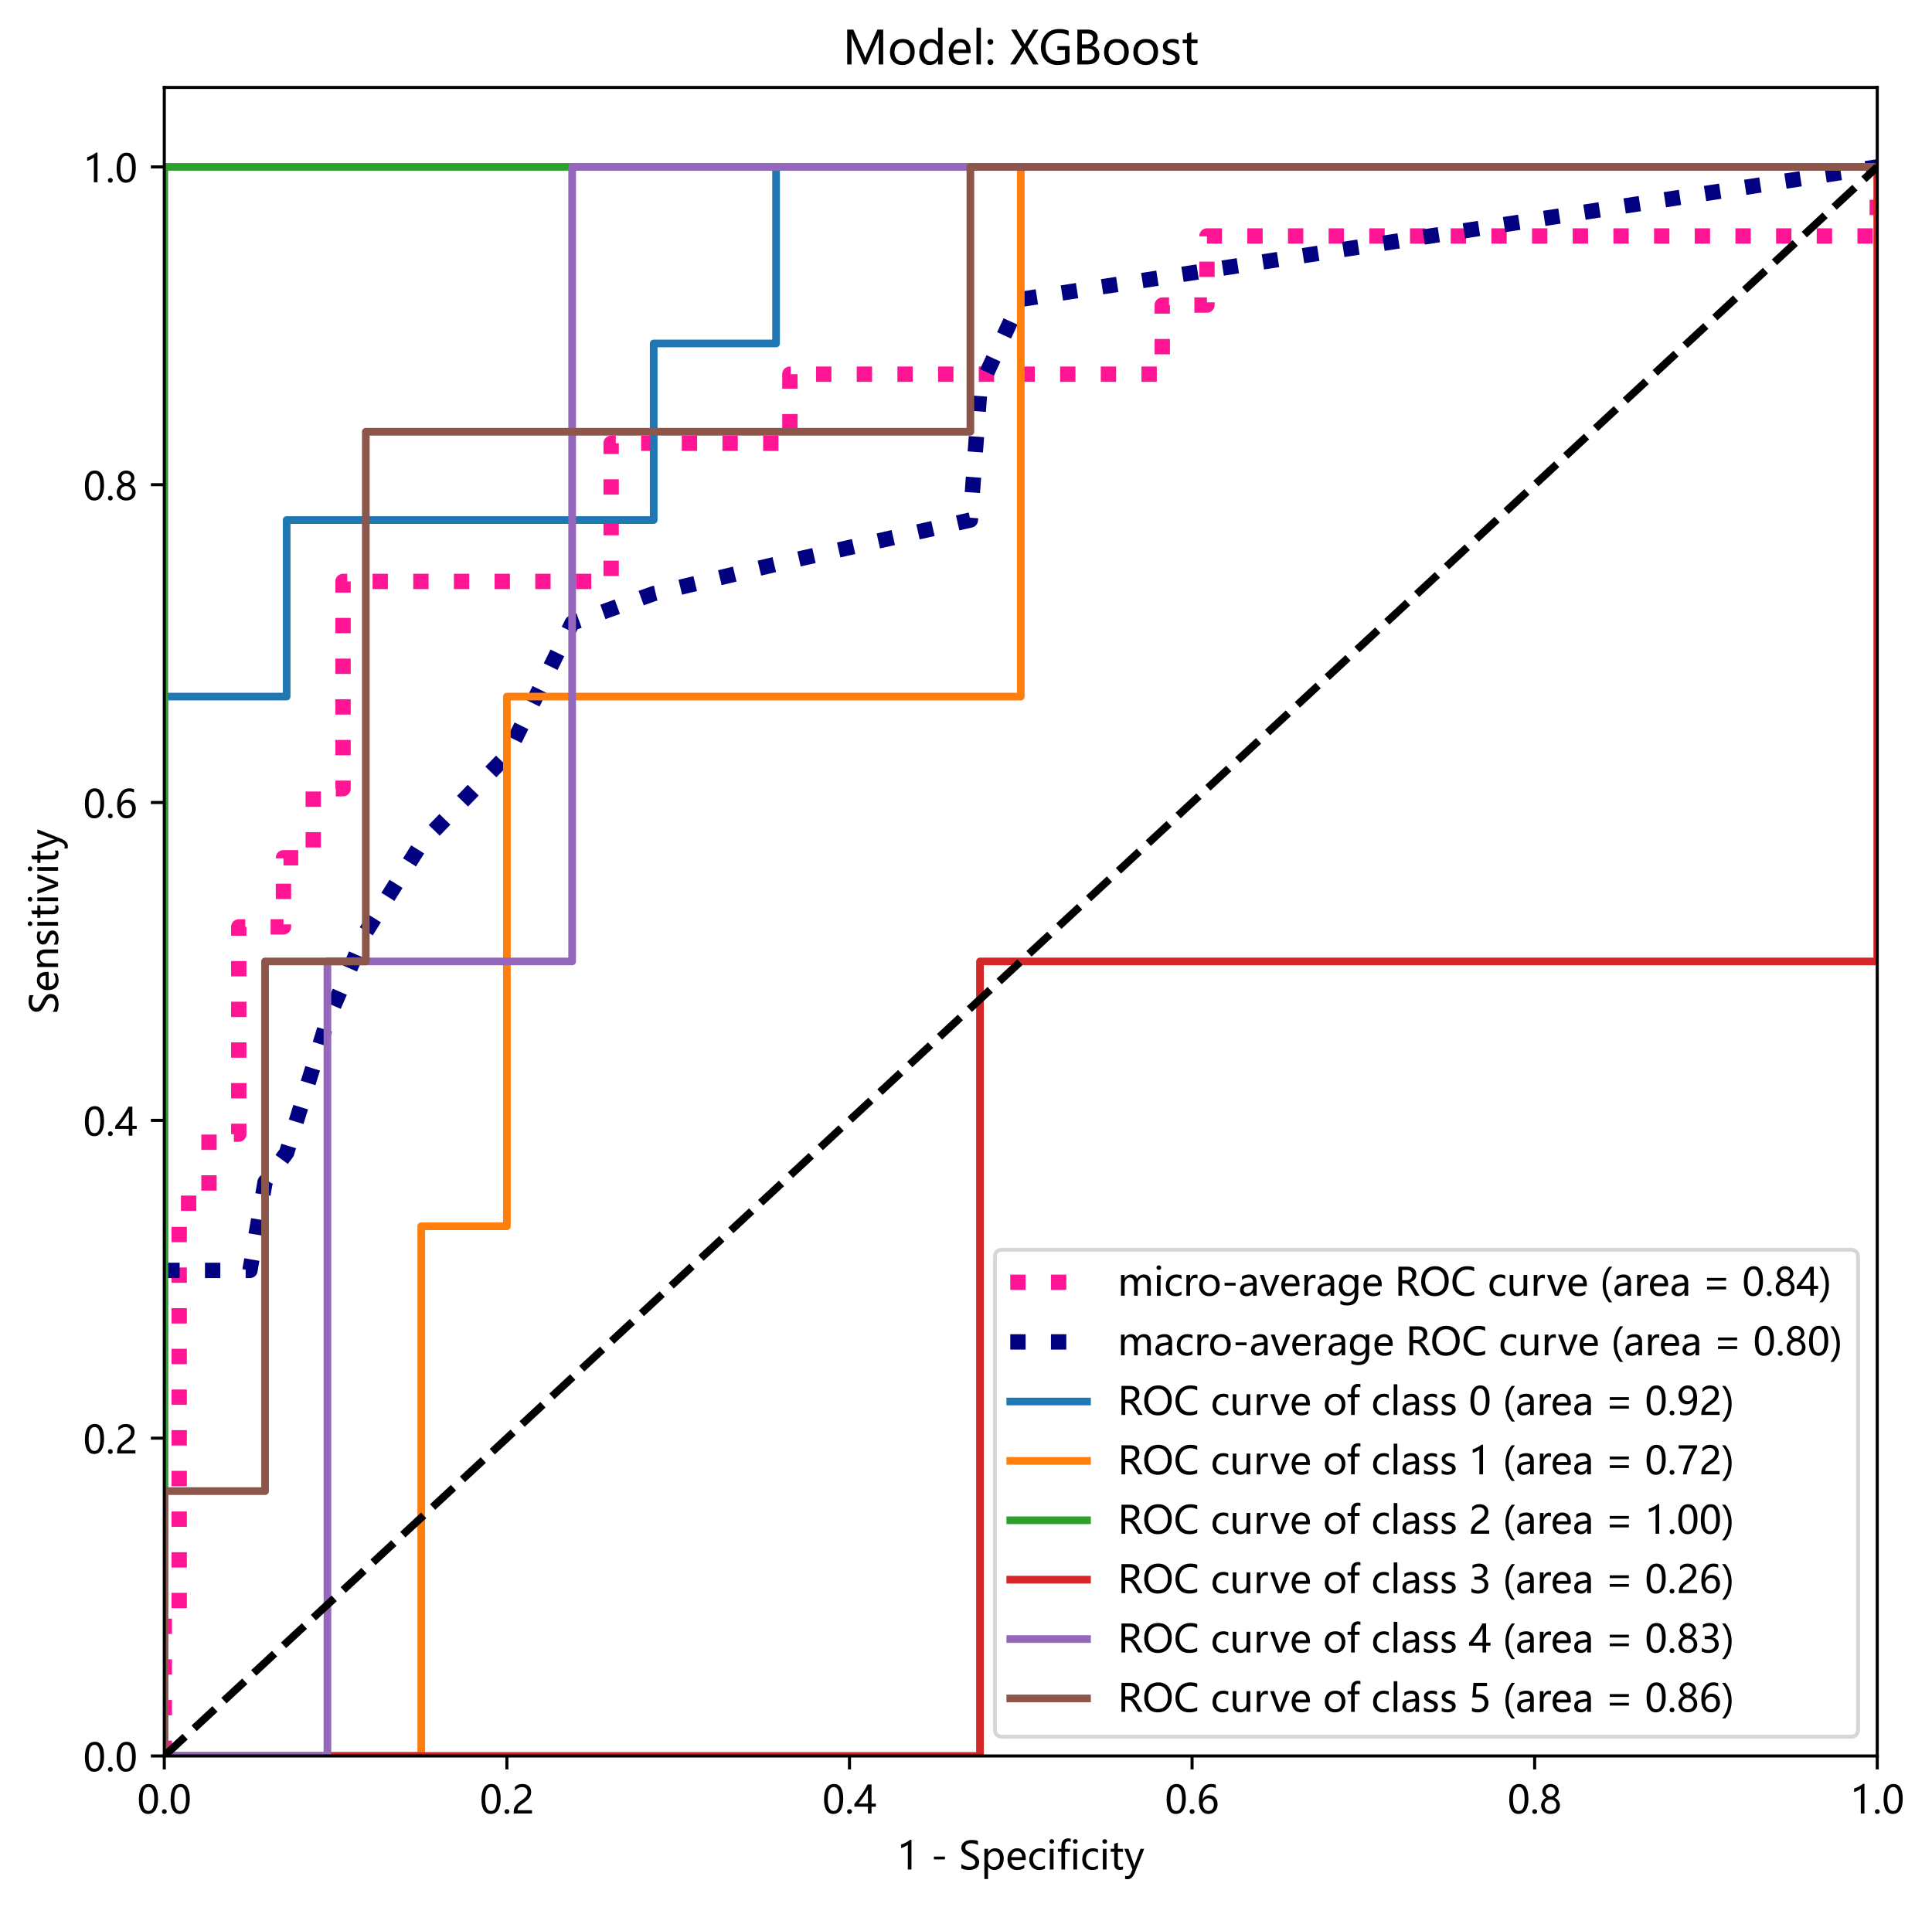 <?xml version="1.0" encoding="utf-8" standalone="no"?>
<!DOCTYPE svg PUBLIC "-//W3C//DTD SVG 1.1//EN"
  "http://www.w3.org/Graphics/SVG/1.1/DTD/svg11.dtd">
<!-- Created with matplotlib (https://matplotlib.org/) -->
<svg height="497.007pt" version="1.1" viewBox="0 0 503.484 497.007" width="503.484pt" xmlns="http://www.w3.org/2000/svg" xmlns:xlink="http://www.w3.org/1999/xlink">
 <defs>
  <style type="text/css">
*{stroke-linecap:butt;stroke-linejoin:round;}
  </style>
 </defs>
 <g id="figure_1">
  <g id="patch_1">
   <path d="M 0 497.007 
L 503.484 497.007 
L 503.484 0 
L 0 0 
z
" style="fill:#ffffff;"/>
  </g>
  <g id="axes_1">
   <g id="patch_2">
    <path d="M 42.816 457.673 
L 489.216 457.673 
L 489.216 22.793 
L 42.816 22.793 
z
" style="fill:#ffffff;"/>
   </g>
   <g id="matplotlib.axis_1">
    <g id="xtick_1">
     <g id="line2d_1">
      <defs>
       <path d="M 0 0 
L 0 3.5 
" id="mb14280b8c3" style="stroke:#000000;stroke-width:0.8;"/>
      </defs>
      <g>
       <use style="stroke:#000000;stroke-width:0.8;" x="42.816" xlink:href="#mb14280b8c3" y="457.673"/>
      </g>
     </g>
     <g id="text_1">
      <!-- 0.0 -->
      <defs>
       <path d="M 4.438 36.328 
Q 4.438 56.344 11.078 66.625 
Q 17.719 76.906 30.328 76.906 
Q 54.344 76.906 54.344 38.141 
Q 54.344 19 47.578 8.859 
Q 40.828 -1.266 28.609 -1.266 
Q 17.094 -1.266 10.766 8.344 
Q 4.438 17.969 4.438 36.328 
z
M 14.203 36.766 
Q 14.203 6.641 29.5 6.641 
Q 44.531 6.641 44.531 37.25 
Q 44.531 68.953 29.781 68.953 
Q 14.203 68.953 14.203 36.766 
z
" id="MicrosoftYaHei-48"/>
       <path d="M 5.812 5.031 
Q 5.812 7.672 7.609 9.469 
Q 9.422 11.281 12.109 11.281 
Q 14.844 11.281 16.641 9.453 
Q 18.453 7.625 18.453 5.031 
Q 18.453 2.484 16.641 0.656 
Q 14.844 -1.172 12.062 -1.172 
Q 9.375 -1.172 7.594 0.656 
Q 5.812 2.484 5.812 5.031 
z
" id="MicrosoftYaHei-46"/>
      </defs>
      <g transform="translate(35.748 472.666)scale(0.1 -0.1)">
       <use xlink:href="#MicrosoftYaHei-48"/>
       <use x="58.643" xlink:href="#MicrosoftYaHei-46"/>
       <use x="82.715" xlink:href="#MicrosoftYaHei-48"/>
      </g>
     </g>
    </g>
    <g id="xtick_2">
     <g id="line2d_2">
      <g>
       <use style="stroke:#000000;stroke-width:0.8;" x="132.096" xlink:href="#mb14280b8c3" y="457.673"/>
      </g>
     </g>
     <g id="text_2">
      <!-- 0.2 -->
      <defs>
       <path d="M 41.656 55.812 
Q 41.656 61.922 37.797 65.406 
Q 33.938 68.891 27.297 68.891 
Q 22.609 68.891 17.812 66.5 
Q 13.031 64.109 8.891 59.672 
L 8.891 68.953 
Q 12.594 72.797 17.297 74.844 
Q 22.016 76.906 28.375 76.906 
Q 38.625 76.906 44.875 71.406 
Q 51.125 65.922 51.125 56.547 
Q 51.125 48.188 47.281 42.078 
Q 43.453 35.984 34.188 29.594 
Q 24.703 23.047 21.5 20.219 
Q 18.312 17.391 17.031 14.797 
Q 15.766 12.203 15.766 8.5 
L 53.375 8.5 
L 53.375 0 
L 5.812 0 
L 5.812 3.766 
Q 5.812 10.297 7.594 14.859 
Q 9.375 19.438 13.469 23.75 
Q 17.578 28.078 26.266 34.125 
Q 35.156 40.375 38.406 45.094 
Q 41.656 49.812 41.656 55.812 
z
" id="MicrosoftYaHei-50"/>
      </defs>
      <g transform="translate(125.028 472.666)scale(0.1 -0.1)">
       <use xlink:href="#MicrosoftYaHei-48"/>
       <use x="58.643" xlink:href="#MicrosoftYaHei-46"/>
       <use x="82.715" xlink:href="#MicrosoftYaHei-50"/>
      </g>
     </g>
    </g>
    <g id="xtick_3">
     <g id="line2d_3">
      <g>
       <use style="stroke:#000000;stroke-width:0.8;" x="221.376" xlink:href="#mb14280b8c3" y="457.673"/>
      </g>
     </g>
     <g id="text_3">
      <!-- 0.4 -->
      <defs>
       <path d="M 45.406 75.641 
L 45.406 25.688 
L 56.734 25.688 
L 56.734 17.781 
L 45.406 17.781 
L 45.406 0 
L 36.141 0 
L 36.141 17.781 
L 0.828 17.781 
L 0.828 25.25 
Q 10.25 35.844 19.766 49.656 
Q 29.297 63.484 35.5 75.641 
z
M 11.578 25.688 
L 36.141 25.688 
L 36.141 61.719 
Q 31.062 52.594 25.25 44.016 
Q 19.438 35.453 11.578 25.688 
z
" id="MicrosoftYaHei-52"/>
      </defs>
      <g transform="translate(214.308 472.666)scale(0.1 -0.1)">
       <use xlink:href="#MicrosoftYaHei-48"/>
       <use x="58.643" xlink:href="#MicrosoftYaHei-46"/>
       <use x="82.715" xlink:href="#MicrosoftYaHei-52"/>
      </g>
     </g>
    </g>
    <g id="xtick_4">
     <g id="line2d_4">
      <g>
       <use style="stroke:#000000;stroke-width:0.8;" x="310.656" xlink:href="#mb14280b8c3" y="457.673"/>
      </g>
     </g>
     <g id="text_4">
      <!-- 0.6 -->
      <defs>
       <path d="M 49.703 65.922 
Q 43.797 68.953 37.359 68.953 
Q 27.547 68.953 21.578 60.406 
Q 15.625 51.859 15.531 37.062 
L 15.766 37.062 
Q 21.141 47.469 32.906 47.469 
Q 42.719 47.469 48.578 41.062 
Q 54.438 34.672 54.438 24.078 
Q 54.438 12.984 47.672 5.859 
Q 40.922 -1.266 30.422 -1.266 
Q 18.891 -1.266 12.328 7.734 
Q 5.766 16.75 5.766 33.297 
Q 5.766 53.328 14.375 65.109 
Q 23 76.906 37.062 76.906 
Q 45.125 76.906 49.703 74.703 
z
M 16.109 24.75 
Q 16.109 17.281 20.094 11.953 
Q 24.078 6.641 30.672 6.641 
Q 36.922 6.641 40.828 11.234 
Q 44.734 15.828 44.734 23.047 
Q 44.734 30.859 41.047 35.203 
Q 37.359 39.547 30.562 39.547 
Q 24.125 39.547 20.109 35.156 
Q 16.109 30.766 16.109 24.75 
z
" id="MicrosoftYaHei-54"/>
      </defs>
      <g transform="translate(303.588 472.666)scale(0.1 -0.1)">
       <use xlink:href="#MicrosoftYaHei-48"/>
       <use x="58.643" xlink:href="#MicrosoftYaHei-46"/>
       <use x="82.715" xlink:href="#MicrosoftYaHei-54"/>
      </g>
     </g>
    </g>
    <g id="xtick_5">
     <g id="line2d_5">
      <g>
       <use style="stroke:#000000;stroke-width:0.8;" x="399.936" xlink:href="#mb14280b8c3" y="457.673"/>
      </g>
     </g>
     <g id="text_5">
      <!-- 0.8 -->
      <defs>
       <path d="M 4.781 21.094 
Q 4.781 27.641 8.688 33.156 
Q 12.594 38.672 18.75 41.016 
Q 13.812 43.797 10.938 48.141 
Q 8.062 52.484 8.062 57.562 
Q 8.062 62.938 10.812 67.375 
Q 13.578 71.828 18.484 74.359 
Q 23.391 76.906 29.297 76.906 
Q 35.25 76.906 40.188 74.391 
Q 45.125 71.875 47.859 67.422 
Q 50.594 62.984 50.594 57.562 
Q 50.594 52.594 47.781 48.219 
Q 44.969 43.844 39.984 41.016 
Q 46.141 38.625 50 33.109 
Q 53.859 27.594 53.859 21.094 
Q 53.859 14.656 50.781 9.547 
Q 47.703 4.438 42.031 1.609 
Q 36.375 -1.219 29.297 -1.219 
Q 22.266 -1.219 16.641 1.609 
Q 11.031 4.438 7.906 9.562 
Q 4.781 14.703 4.781 21.094 
z
M 14.156 21.531 
Q 14.156 14.797 18.312 10.734 
Q 22.469 6.688 29.344 6.688 
Q 36.078 6.688 40.344 10.812 
Q 44.625 14.938 44.625 21.531 
Q 44.625 27.781 40.297 32.047 
Q 35.984 36.328 29.344 36.328 
Q 22.75 36.328 18.453 32.156 
Q 14.156 27.984 14.156 21.531 
z
M 16.891 56.781 
Q 16.891 51.703 20.5 48.062 
Q 24.125 44.438 29.344 44.438 
Q 34.469 44.438 38.203 48.094 
Q 41.938 51.766 41.938 56.781 
Q 41.938 61.922 38.344 65.484 
Q 34.766 69.047 29.344 69.047 
Q 23.969 69.047 20.422 65.547 
Q 16.891 62.062 16.891 56.781 
z
" id="MicrosoftYaHei-56"/>
      </defs>
      <g transform="translate(392.868 472.666)scale(0.1 -0.1)">
       <use xlink:href="#MicrosoftYaHei-48"/>
       <use x="58.643" xlink:href="#MicrosoftYaHei-46"/>
       <use x="82.715" xlink:href="#MicrosoftYaHei-56"/>
      </g>
     </g>
    </g>
    <g id="xtick_6">
     <g id="line2d_6">
      <g>
       <use style="stroke:#000000;stroke-width:0.8;" x="489.216" xlink:href="#mb14280b8c3" y="457.673"/>
      </g>
     </g>
     <g id="text_6">
      <!-- 1.0 -->
      <defs>
       <path d="M 27.828 0 
L 27.828 64.703 
Q 25.594 62.453 20.234 59.672 
Q 14.891 56.891 10.359 55.766 
L 10.359 65.141 
Q 16.359 66.797 23.188 70.438 
Q 30.031 74.078 33.688 77.297 
L 37.312 77.297 
L 37.312 0 
z
" id="MicrosoftYaHei-49"/>
      </defs>
      <g transform="translate(482.148 472.666)scale(0.1 -0.1)">
       <use xlink:href="#MicrosoftYaHei-49"/>
       <use x="58.643" xlink:href="#MicrosoftYaHei-46"/>
       <use x="82.715" xlink:href="#MicrosoftYaHei-48"/>
      </g>
     </g>
    </g>
    <g id="text_7">
     <!-- 1 - Specificity -->
     <defs>
      <path id="MicrosoftYaHei-32"/>
      <path d="M 36.375 26.266 
L 7.625 26.266 
L 7.625 33.641 
L 36.375 33.641 
z
" id="MicrosoftYaHei-45"/>
      <path d="M 6.25 14.203 
Q 9.719 11.188 15.531 9.234 
Q 21.344 7.281 26.562 7.281 
Q 42.484 7.281 42.484 18.609 
Q 42.484 21.781 40.766 24.312 
Q 39.062 26.859 36.078 28.812 
Q 33.109 30.766 24.906 34.812 
Q 13.531 40.484 9.906 45.344 
Q 6.297 50.203 6.297 56.453 
Q 6.297 65.875 13.859 71.391 
Q 21.438 76.906 32.953 76.906 
Q 44.234 76.906 49.516 74.172 
L 49.516 63.531 
Q 42.672 68.266 32.234 68.266 
Q 25.297 68.266 20.922 65.359 
Q 16.547 62.453 16.547 57.281 
Q 16.547 52.688 19.578 49.797 
Q 22.609 46.922 32.719 41.938 
Q 43.844 36.625 48.281 31.297 
Q 52.734 25.984 52.734 19.344 
Q 52.734 9.375 45.5 4.047 
Q 38.281 -1.266 25.438 -1.266 
Q 20.953 -1.266 14.969 -0.016 
Q 8.984 1.219 6.25 3.078 
z
" id="MicrosoftYaHei-83"/>
      <path d="M 18.109 7.625 
L 18.109 -24.859 
L 8.547 -24.859 
L 8.547 54 
L 18.109 54 
L 18.109 44.672 
L 18.312 44.672 
Q 24.656 55.281 36.859 55.281 
Q 47.219 55.281 53.094 48.016 
Q 58.984 40.766 58.984 28.562 
Q 58.984 15.094 52.312 6.906 
Q 45.656 -1.266 34.375 -1.266 
Q 23.969 -1.266 18.312 7.625 
z
M 18.062 22.266 
Q 18.062 15.672 22.312 11.156 
Q 26.562 6.641 32.953 6.641 
Q 40.578 6.641 44.875 12.5 
Q 49.172 18.359 49.172 28.719 
Q 49.172 37.453 45.156 42.406 
Q 41.156 47.359 34.234 47.359 
Q 27.156 47.359 22.609 42.328 
Q 18.062 37.312 18.062 29.438 
z
" id="MicrosoftYaHei-112"/>
      <path d="M 52.547 24.562 
L 14.75 24.562 
Q 14.984 15.922 19.469 11.203 
Q 23.969 6.5 32.031 6.5 
Q 41.109 6.5 48.688 12.312 
L 48.688 3.766 
Q 41.547 -1.266 29.781 -1.266 
Q 18.062 -1.266 11.5 6.156 
Q 4.938 13.578 4.938 26.766 
Q 4.938 39.156 12.141 47.219 
Q 19.344 55.281 30.031 55.281 
Q 40.625 55.281 46.578 48.469 
Q 52.547 41.656 52.547 29.391 
z
M 42.969 32.234 
Q 42.922 39.547 39.5 43.547 
Q 36.078 47.562 29.891 47.562 
Q 24.172 47.562 20 43.312 
Q 15.828 39.062 14.75 32.234 
z
" id="MicrosoftYaHei-101"/>
      <path d="M 45.844 2.438 
Q 39.656 -1.266 30.906 -1.266 
Q 19.188 -1.266 12.062 6.25 
Q 4.938 13.766 4.938 25.734 
Q 4.938 39.016 12.625 47.141 
Q 20.312 55.281 33.203 55.281 
Q 40.625 55.281 45.906 52.641 
L 45.906 43.172 
Q 40.188 47.359 33.203 47.359 
Q 25 47.359 19.844 41.672 
Q 14.703 35.984 14.703 26.516 
Q 14.703 17.188 19.562 11.906 
Q 24.422 6.641 32.672 6.641 
Q 39.656 6.641 45.844 11.234 
z
" id="MicrosoftYaHei-99"/>
      <path d="M 7.375 73.047 
Q 7.375 75.594 9.109 77.312 
Q 10.844 79.047 13.375 79.047 
Q 15.969 79.047 17.75 77.344 
Q 19.531 75.641 19.531 73.047 
Q 19.531 70.516 17.75 68.828 
Q 15.969 67.141 13.375 67.141 
Q 10.797 67.141 9.078 68.828 
Q 7.375 70.516 7.375 73.047 
z
M 8.5 0 
L 8.5 54 
L 18.062 54 
L 18.062 0 
z
" id="MicrosoftYaHei-105"/>
      <path d="M 36.234 71.781 
Q 33.547 73.188 30.422 73.188 
Q 21.438 73.188 21.438 62.062 
L 21.438 54 
L 34.078 54 
L 34.078 46.094 
L 21.438 46.094 
L 21.438 0 
L 11.969 0 
L 11.969 46.094 
L 2.734 46.094 
L 2.734 54 
L 11.969 54 
L 11.969 62.5 
Q 11.969 71.188 16.969 76.141 
Q 21.969 81.109 29.688 81.109 
Q 33.797 81.109 36.234 80.172 
z
" id="MicrosoftYaHei-102"/>
      <path d="M 34.469 0.531 
Q 31.344 -1.172 26.031 -1.172 
Q 11.531 -1.172 11.531 14.891 
L 11.531 46.094 
L 2.25 46.094 
L 2.25 54 
L 11.531 54 
L 11.531 67 
L 21.047 70.016 
L 21.047 54 
L 34.469 54 
L 34.469 46.094 
L 21.047 46.094 
L 21.047 16.609 
Q 21.047 11.281 22.844 8.984 
Q 24.656 6.688 28.859 6.688 
Q 32.078 6.688 34.469 8.5 
z
" id="MicrosoftYaHei-116"/>
      <path d="M 52.484 54 
L 27.984 -8.156 
Q 21.141 -25.438 8.688 -25.438 
Q 5.125 -25.438 2.594 -24.656 
L 2.594 -16.266 
Q 5.375 -17.328 7.953 -17.328 
Q 14.453 -17.328 17.672 -9.719 
L 21.828 0.094 
L 0.641 54 
L 11.234 54 
L 25.344 13.422 
L 26.516 8.984 
L 26.766 8.984 
Q 27.047 10.5 27.938 13.328 
L 42.672 54 
z
" id="MicrosoftYaHei-121"/>
     </defs>
     <g transform="translate(233.796 487.263)scale(0.1 -0.1)">
      <use xlink:href="#MicrosoftYaHei-49"/>
      <use x="58.643" xlink:href="#MicrosoftYaHei-32"/>
      <use x="88.232" xlink:href="#MicrosoftYaHei-45"/>
      <use x="131.494" xlink:href="#MicrosoftYaHei-32"/>
      <use x="161.084" xlink:href="#MicrosoftYaHei-83"/>
      <use x="218.799" xlink:href="#MicrosoftYaHei-112"/>
      <use x="282.666" xlink:href="#MicrosoftYaHei-101"/>
      <use x="339.404" xlink:href="#MicrosoftYaHei-99"/>
      <use x="389.551" xlink:href="#MicrosoftYaHei-105"/>
      <use x="416.162" xlink:href="#MicrosoftYaHei-102"/>
      <use x="450.83" xlink:href="#MicrosoftYaHei-105"/>
      <use x="477.441" xlink:href="#MicrosoftYaHei-99"/>
      <use x="527.588" xlink:href="#MicrosoftYaHei-105"/>
      <use x="554.199" xlink:href="#MicrosoftYaHei-116"/>
      <use x="591.455" xlink:href="#MicrosoftYaHei-121"/>
     </g>
    </g>
   </g>
   <g id="matplotlib.axis_2">
    <g id="ytick_1">
     <g id="line2d_7">
      <defs>
       <path d="M 0 0 
L -3.5 0 
" id="m97a0a000f9" style="stroke:#000000;stroke-width:0.8;"/>
      </defs>
      <g>
       <use style="stroke:#000000;stroke-width:0.8;" x="42.816" xlink:href="#m97a0a000f9" y="457.673"/>
      </g>
     </g>
     <g id="text_8">
      <!-- 0.0 -->
      <g transform="translate(21.68 461.669)scale(0.1 -0.1)">
       <use xlink:href="#MicrosoftYaHei-48"/>
       <use x="58.643" xlink:href="#MicrosoftYaHei-46"/>
       <use x="82.715" xlink:href="#MicrosoftYaHei-48"/>
      </g>
     </g>
    </g>
    <g id="ytick_2">
     <g id="line2d_8">
      <g>
       <use style="stroke:#000000;stroke-width:0.8;" x="42.816" xlink:href="#m97a0a000f9" y="374.838"/>
      </g>
     </g>
     <g id="text_9">
      <!-- 0.2 -->
      <g transform="translate(21.68 378.835)scale(0.1 -0.1)">
       <use xlink:href="#MicrosoftYaHei-48"/>
       <use x="58.643" xlink:href="#MicrosoftYaHei-46"/>
       <use x="82.715" xlink:href="#MicrosoftYaHei-50"/>
      </g>
     </g>
    </g>
    <g id="ytick_3">
     <g id="line2d_9">
      <g>
       <use style="stroke:#000000;stroke-width:0.8;" x="42.816" xlink:href="#m97a0a000f9" y="292.004"/>
      </g>
     </g>
     <g id="text_10">
      <!-- 0.4 -->
      <g transform="translate(21.68 296.001)scale(0.1 -0.1)">
       <use xlink:href="#MicrosoftYaHei-48"/>
       <use x="58.643" xlink:href="#MicrosoftYaHei-46"/>
       <use x="82.715" xlink:href="#MicrosoftYaHei-52"/>
      </g>
     </g>
    </g>
    <g id="ytick_4">
     <g id="line2d_10">
      <g>
       <use style="stroke:#000000;stroke-width:0.8;" x="42.816" xlink:href="#m97a0a000f9" y="209.17"/>
      </g>
     </g>
     <g id="text_11">
      <!-- 0.6 -->
      <g transform="translate(21.68 213.167)scale(0.1 -0.1)">
       <use xlink:href="#MicrosoftYaHei-48"/>
       <use x="58.643" xlink:href="#MicrosoftYaHei-46"/>
       <use x="82.715" xlink:href="#MicrosoftYaHei-54"/>
      </g>
     </g>
    </g>
    <g id="ytick_5">
     <g id="line2d_11">
      <g>
       <use style="stroke:#000000;stroke-width:0.8;" x="42.816" xlink:href="#m97a0a000f9" y="126.335"/>
      </g>
     </g>
     <g id="text_12">
      <!-- 0.8 -->
      <g transform="translate(21.68 130.332)scale(0.1 -0.1)">
       <use xlink:href="#MicrosoftYaHei-48"/>
       <use x="58.643" xlink:href="#MicrosoftYaHei-46"/>
       <use x="82.715" xlink:href="#MicrosoftYaHei-56"/>
      </g>
     </g>
    </g>
    <g id="ytick_6">
     <g id="line2d_12">
      <g>
       <use style="stroke:#000000;stroke-width:0.8;" x="42.816" xlink:href="#m97a0a000f9" y="43.501"/>
      </g>
     </g>
     <g id="text_13">
      <!-- 1.0 -->
      <g transform="translate(21.68 47.498)scale(0.1 -0.1)">
       <use xlink:href="#MicrosoftYaHei-49"/>
       <use x="58.643" xlink:href="#MicrosoftYaHei-46"/>
       <use x="82.715" xlink:href="#MicrosoftYaHei-48"/>
      </g>
     </g>
    </g>
    <g id="text_14">
     <!-- Sensitivity -->
     <defs>
      <path d="M 54.203 0 
L 44.672 0 
L 44.672 30.719 
Q 44.672 47.359 32.516 47.359 
Q 26.219 47.359 22.156 42.672 
Q 18.109 37.984 18.109 30.812 
L 18.109 0 
L 8.547 0 
L 8.547 54 
L 18.109 54 
L 18.109 45.062 
L 18.312 45.062 
Q 24.422 55.281 36.031 55.281 
Q 44.922 55.281 49.562 49.578 
Q 54.203 43.891 54.203 33.016 
z
" id="MicrosoftYaHei-110"/>
      <path d="M 5.516 11.672 
Q 12.75 6.453 21.094 6.453 
Q 32.281 6.453 32.281 13.766 
Q 32.281 16.891 29.828 18.922 
Q 27.391 20.953 19.922 23.734 
Q 10.938 27.344 8.25 30.875 
Q 5.562 34.422 5.562 39.453 
Q 5.562 46.625 11.641 50.953 
Q 17.719 55.281 26.609 55.281 
Q 33.5 55.281 39.406 52.875 
L 39.406 43.656 
Q 33.344 47.562 25.688 47.562 
Q 21.094 47.562 18.203 45.562 
Q 15.328 43.562 15.328 40.281 
Q 15.328 37.062 17.406 35.25 
Q 19.484 33.453 26.609 30.609 
Q 35.641 27.25 38.812 23.625 
Q 42 20.016 42 14.703 
Q 42 7.281 35.906 3 
Q 29.828 -1.266 20.172 -1.266 
Q 11.766 -1.266 5.516 1.906 
z
" id="MicrosoftYaHei-115"/>
      <path d="M 52.047 54 
L 30.672 0 
L 21 0 
L 0.688 54 
L 11.141 54 
L 24.312 15.438 
Q 25.922 10.797 26.219 7.672 
L 26.469 7.672 
Q 26.953 11.766 28.172 15.234 
L 42 54 
z
" id="MicrosoftYaHei-118"/>
     </defs>
     <g transform="translate(15.136 264.339)rotate(-90)scale(0.1 -0.1)">
      <use xlink:href="#MicrosoftYaHei-83"/>
      <use x="57.715" xlink:href="#MicrosoftYaHei-101"/>
      <use x="114.453" xlink:href="#MicrosoftYaHei-110"/>
      <use x="176.074" xlink:href="#MicrosoftYaHei-115"/>
      <use x="222.363" xlink:href="#MicrosoftYaHei-105"/>
      <use x="248.975" xlink:href="#MicrosoftYaHei-116"/>
      <use x="286.23" xlink:href="#MicrosoftYaHei-105"/>
      <use x="312.842" xlink:href="#MicrosoftYaHei-118"/>
      <use x="365.332" xlink:href="#MicrosoftYaHei-105"/>
      <use x="391.943" xlink:href="#MicrosoftYaHei-116"/>
      <use x="429.199" xlink:href="#MicrosoftYaHei-121"/>
     </g>
    </g>
   </g>
   <g id="line2d_13">
    <path clip-path="url(#p002c2e33c1)" d="M 42.816 457.673 
L 42.816 439.665 
L 42.816 421.658 
L 46.697 421.658 
L 46.697 313.613 
L 54.461 313.613 
L 54.461 295.605 
L 62.224 295.605 
L 62.224 241.583 
L 73.87 241.583 
L 73.87 223.576 
L 81.633 223.576 
L 81.633 205.568 
L 89.396 205.568 
L 89.396 151.546 
L 159.268 151.546 
L 159.268 115.531 
L 205.849 115.531 
L 205.849 97.523 
L 302.892 97.523 
L 302.892 79.516 
L 314.537 79.516 
L 314.537 61.509 
L 489.216 61.509 
L 489.216 43.501 
" style="fill:none;stroke:#ff1493;stroke-dasharray:4,6.6;stroke-dashoffset:0;stroke-width:4;"/>
   </g>
   <g id="line2d_14">
    <path clip-path="url(#p002c2e33c1)" d="M 42.816 331.12 
L 64.073 331.12 
L 65.136 331.12 
L 69.074 308.111 
L 74.701 300.441 
L 85.33 265.926 
L 95.333 242.917 
L 109.776 219.907 
L 132.096 196.898 
L 149.101 162.384 
L 170.358 154.714 
L 202.244 147.044 
L 252.886 135.539 
L 255.387 101.025 
L 266.016 78.015 
L 489.216 43.501 
" style="fill:none;stroke:#000080;stroke-dasharray:4,6.6;stroke-dashoffset:0;stroke-width:4;"/>
   </g>
   <g id="line2d_15">
    <path clip-path="url(#p002c2e33c1)" d="M 42.816 457.673 
L 42.816 411.653 
L 42.816 181.558 
L 74.701 181.558 
L 74.701 135.539 
L 170.358 135.539 
L 170.358 89.52 
L 202.244 89.52 
L 202.244 43.501 
L 489.216 43.501 
" style="fill:none;stroke:#1f77b4;stroke-linecap:square;stroke-width:2;"/>
   </g>
   <g id="line2d_16">
    <path clip-path="url(#p002c2e33c1)" d="M 42.816 457.673 
L 65.136 457.673 
L 109.776 457.673 
L 109.776 319.615 
L 132.096 319.615 
L 132.096 181.558 
L 266.016 181.558 
L 266.016 43.501 
L 489.216 43.501 
" style="fill:none;stroke:#ff7f0e;stroke-linecap:square;stroke-width:2;"/>
   </g>
   <g id="line2d_17">
    <path clip-path="url(#p002c2e33c1)" d="M 42.816 457.673 
L 42.816 43.501 
L 489.216 43.501 
" style="fill:none;stroke:#2ca02c;stroke-linecap:square;stroke-width:2;"/>
   </g>
   <g id="line2d_18">
    <path clip-path="url(#p002c2e33c1)" d="M 42.816 457.673 
L 64.073 457.673 
L 255.387 457.673 
L 255.387 250.587 
L 489.216 250.587 
L 489.216 43.501 
" style="fill:none;stroke:#d62728;stroke-linecap:square;stroke-width:2;"/>
   </g>
   <g id="line2d_19">
    <path clip-path="url(#p002c2e33c1)" d="M 42.816 457.673 
L 64.073 457.673 
L 85.33 457.673 
L 85.33 250.587 
L 149.101 250.587 
L 149.101 43.501 
L 489.216 43.501 
" style="fill:none;stroke:#9467bd;stroke-linecap:square;stroke-width:2;"/>
   </g>
   <g id="line2d_20">
    <path clip-path="url(#p002c2e33c1)" d="M 42.816 457.673 
L 42.816 388.644 
L 69.074 388.644 
L 69.074 250.587 
L 95.333 250.587 
L 95.333 112.53 
L 252.886 112.53 
L 252.886 43.501 
L 489.216 43.501 
" style="fill:none;stroke:#8c564b;stroke-linecap:square;stroke-width:2;"/>
   </g>
   <g id="line2d_21">
    <path clip-path="url(#p002c2e33c1)" d="M 42.816 457.673 
L 489.216 43.501 
" style="fill:none;stroke:#000000;stroke-dasharray:7.4,3.2;stroke-dashoffset:0;stroke-width:2;"/>
   </g>
   <g id="patch_3">
    <path d="M 42.816 457.673 
L 42.816 22.793 
" style="fill:none;stroke:#000000;stroke-linecap:square;stroke-linejoin:miter;stroke-width:0.8;"/>
   </g>
   <g id="patch_4">
    <path d="M 489.216 457.673 
L 489.216 22.793 
" style="fill:none;stroke:#000000;stroke-linecap:square;stroke-linejoin:miter;stroke-width:0.8;"/>
   </g>
   <g id="patch_5">
    <path d="M 42.816 457.673 
L 489.216 457.673 
" style="fill:none;stroke:#000000;stroke-linecap:square;stroke-linejoin:miter;stroke-width:0.8;"/>
   </g>
   <g id="patch_6">
    <path d="M 42.816 22.793 
L 489.216 22.793 
" style="fill:none;stroke:#000000;stroke-linecap:square;stroke-linejoin:miter;stroke-width:0.8;"/>
   </g>
   <g id="text_15">
    <!-- Model: XGBoost -->
    <defs>
     <path d="M 78.172 0 
L 78.172 50.094 
Q 78.172 56.297 78.906 64.984 
L 78.656 64.984 
Q 77.391 59.516 76.422 57.375 
L 51.469 0 
L 46.047 0 
L 21.141 56.938 
Q 20.266 58.891 18.891 64.984 
L 18.609 64.984 
Q 19.094 59.719 19.094 49.656 
L 19.094 0 
L 9.766 0 
L 9.766 75.641 
L 23 75.641 
L 45.312 23.781 
Q 47.859 17.828 48.688 14.5 
L 49.031 14.5 
Q 51.562 21.484 52.594 23.969 
L 75.297 75.641 
L 87.891 75.641 
L 87.891 0 
z
" id="MicrosoftYaHei-77"/>
     <path d="M 4.938 26.422 
Q 4.938 39.797 12.406 47.531 
Q 19.875 55.281 32.672 55.281 
Q 44.828 55.281 51.734 47.828 
Q 58.641 40.375 58.641 27.25 
Q 58.641 14.453 51.266 6.594 
Q 43.891 -1.266 31.5 -1.266 
Q 19.391 -1.266 12.156 6.344 
Q 4.938 13.969 4.938 26.422 
z
M 14.703 26.703 
Q 14.703 17.391 19.406 12.016 
Q 24.125 6.641 32.078 6.641 
Q 40.281 6.641 44.578 11.891 
Q 48.875 17.141 48.875 26.953 
Q 48.875 36.812 44.578 42.078 
Q 40.281 47.359 32.078 47.359 
Q 24.031 47.359 19.359 41.844 
Q 14.703 36.328 14.703 26.703 
z
" id="MicrosoftYaHei-111"/>
     <path d="M 55.422 0 
L 45.844 0 
L 45.844 8.984 
L 45.656 8.984 
Q 39.75 -1.266 27.297 -1.266 
Q 17.047 -1.266 10.984 6.031 
Q 4.938 13.328 4.938 25.734 
Q 4.938 39.109 11.766 47.188 
Q 18.609 55.281 29.641 55.281 
Q 40.672 55.281 45.656 46.688 
L 45.844 46.688 
L 45.844 79.938 
L 55.422 79.938 
z
M 45.906 32.125 
Q 45.906 38.625 41.625 42.984 
Q 37.359 47.359 31.109 47.359 
Q 23.484 47.359 19.094 41.672 
Q 14.703 35.984 14.703 26.172 
Q 14.703 17.141 18.922 11.891 
Q 23.141 6.641 30.172 6.641 
Q 37.109 6.641 41.5 11.781 
Q 45.906 16.938 45.906 24.609 
z
" id="MicrosoftYaHei-100"/>
     <path d="M 8.5 0 
L 8.5 79.938 
L 18.062 79.938 
L 18.062 0 
z
" id="MicrosoftYaHei-108"/>
     <path d="M 5.812 48.969 
Q 5.812 51.609 7.656 53.359 
Q 9.516 55.125 12.109 55.125 
Q 14.75 55.125 16.594 53.344 
Q 18.453 51.562 18.453 48.969 
Q 18.453 46.391 16.641 44.578 
Q 14.844 42.781 12.062 42.781 
Q 9.422 42.781 7.609 44.578 
Q 5.812 46.391 5.812 48.969 
z
M 5.812 5.031 
Q 5.812 7.672 7.609 9.469 
Q 9.422 11.281 12.109 11.281 
Q 14.844 11.281 16.641 9.453 
Q 18.453 7.625 18.453 5.031 
Q 18.453 2.484 16.641 0.656 
Q 14.844 -1.172 12.062 -1.172 
Q 9.375 -1.172 7.594 0.656 
Q 5.812 2.484 5.812 5.031 
z
" id="MicrosoftYaHei-58"/>
     <path d="M 63.031 0 
L 51.172 0 
L 34.281 28.469 
Q 33.688 29.438 32.562 32.375 
L 32.328 32.375 
Q 32.234 31.984 30.562 28.422 
L 13.188 0 
L 1.266 0 
L 26.422 37.984 
L 3.266 75.641 
L 15.234 75.641 
L 30.172 49.469 
Q 31.5 47.172 32.812 44.094 
L 33.016 44.094 
Q 34.188 46.734 35.891 49.703 
L 51.516 75.641 
L 62.703 75.641 
L 39.062 38.141 
z
" id="MicrosoftYaHei-88"/>
     <path d="M 66.938 5.172 
Q 55.609 -1.266 41.359 -1.266 
Q 24.953 -1.266 14.922 9.109 
Q 4.891 19.484 4.891 36.812 
Q 4.891 54.344 15.969 65.625 
Q 27.047 76.906 44.391 76.906 
Q 56.641 76.906 65.141 73 
L 65.141 62.453 
Q 56.062 68.172 43.5 68.172 
Q 31.156 68.172 23.141 59.719 
Q 15.141 51.266 15.141 37.453 
Q 15.141 23.25 22.516 15.328 
Q 29.891 7.422 42.438 7.422 
Q 51.078 7.422 57.125 10.75 
L 57.125 31.203 
L 40.719 31.203 
L 40.719 39.844 
L 66.938 39.844 
z
" id="MicrosoftYaHei-71"/>
     <path d="M 9.766 0 
L 9.766 75.641 
L 31.984 75.641 
Q 41.938 75.641 47.891 70.875 
Q 53.859 66.109 53.859 58.25 
Q 53.859 52 50.312 47.219 
Q 46.781 42.438 40.578 40.438 
L 40.578 40.234 
Q 48.297 39.359 52.906 34.391 
Q 57.516 29.438 57.516 21.828 
Q 57.516 12.062 50.5 6.031 
Q 43.5 0 32.562 0 
z
M 19.531 67.094 
L 19.531 43.406 
L 28.422 43.406 
Q 35.5 43.406 39.531 46.844 
Q 43.562 50.297 43.562 56.391 
Q 43.562 67.094 29.297 67.094 
z
M 19.531 34.906 
L 19.531 8.547 
L 31.25 8.547 
Q 38.922 8.547 43.094 12.078 
Q 47.266 15.625 47.266 21.922 
Q 47.266 34.906 29.641 34.906 
z
" id="MicrosoftYaHei-66"/>
    </defs>
    <g transform="translate(219.616 16.793)scale(0.12 -0.12)">
     <use xlink:href="#MicrosoftYaHei-77"/>
     <use x="97.705" xlink:href="#MicrosoftYaHei-111"/>
     <use x="161.279" xlink:href="#MicrosoftYaHei-100"/>
     <use x="225.244" xlink:href="#MicrosoftYaHei-101"/>
     <use x="281.982" xlink:href="#MicrosoftYaHei-108"/>
     <use x="308.594" xlink:href="#MicrosoftYaHei-58"/>
     <use x="332.666" xlink:href="#MicrosoftYaHei-32"/>
     <use x="362.256" xlink:href="#MicrosoftYaHei-88"/>
     <use x="425.508" xlink:href="#MicrosoftYaHei-71"/>
     <use x="499.873" xlink:href="#MicrosoftYaHei-66"/>
     <use x="562.617" xlink:href="#MicrosoftYaHei-111"/>
     <use x="626.191" xlink:href="#MicrosoftYaHei-111"/>
     <use x="689.766" xlink:href="#MicrosoftYaHei-115"/>
     <use x="736.055" xlink:href="#MicrosoftYaHei-116"/>
    </g>
   </g>
   <g id="legend_1">
    <g id="patch_7">
     <path d="M 261.28 452.673 
L 482.216 452.673 
Q 484.216 452.673 484.216 450.673 
L 484.216 327.719 
Q 484.216 325.719 482.216 325.719 
L 261.28 325.719 
Q 259.28 325.719 259.28 327.719 
L 259.28 450.673 
Q 259.28 452.673 261.28 452.673 
z
" style="fill:#ffffff;opacity:0.8;stroke:#cccccc;stroke-linejoin:miter;"/>
    </g>
    <g id="line2d_22">
     <path d="M 263.28 334.213 
L 283.28 334.213 
" style="fill:none;stroke:#ff1493;stroke-dasharray:4,6.6;stroke-dashoffset:0;stroke-width:4;"/>
    </g>
    <g id="line2d_23"/>
    <g id="text_16">
     <!-- micro-average ROC curve (area = 0.84) -->
     <defs>
      <path d="M 86.281 0 
L 76.703 0 
L 76.703 31 
Q 76.703 39.797 73.969 43.578 
Q 71.234 47.359 64.984 47.359 
Q 59.719 47.359 55.953 42.422 
Q 52.203 37.5 52.203 30.766 
L 52.203 0 
L 42.625 0 
L 42.625 31.984 
Q 42.625 47.359 30.766 47.359 
Q 25.297 47.359 21.703 42.672 
Q 18.109 37.984 18.109 30.719 
L 18.109 0 
L 8.547 0 
L 8.547 54 
L 18.109 54 
L 18.109 45.453 
L 18.312 45.453 
Q 24.078 55.281 35.156 55.281 
Q 40.578 55.281 44.719 52.297 
Q 48.875 49.312 50.484 44.234 
Q 56.5 55.281 68.453 55.281 
Q 86.281 55.281 86.281 33.297 
z
" id="MicrosoftYaHei-109"/>
      <path d="M 37.5 44.531 
Q 35.109 46.234 30.906 46.234 
Q 25.344 46.234 21.719 41.031 
Q 18.109 35.844 18.109 27.344 
L 18.109 0 
L 8.547 0 
L 8.547 54 
L 18.109 54 
L 18.109 43.016 
L 18.312 43.016 
Q 22.406 54.938 32.469 54.938 
Q 35.75 54.938 37.5 54.203 
z
" id="MicrosoftYaHei-114"/>
      <path d="M 9.812 50.25 
Q 17.875 55.281 28.422 55.281 
Q 47.953 55.281 47.953 34.766 
L 47.953 0 
L 38.484 0 
L 38.484 8.344 
L 38.234 8.344 
Q 32.625 -1.266 21.688 -1.266 
Q 13.812 -1.266 9.172 2.984 
Q 4.547 7.234 4.547 14.453 
Q 4.547 29.594 22.469 32.078 
L 38.484 34.328 
Q 38.484 47.562 27.547 47.562 
Q 17.828 47.562 9.812 41.016 
z
M 25.828 25.391 
Q 19.188 24.516 16.672 22.062 
Q 14.156 19.625 14.156 15.234 
Q 14.156 11.375 16.891 8.938 
Q 19.625 6.5 24.125 6.5 
Q 30.375 6.5 34.422 10.891 
Q 38.484 15.281 38.484 21.922 
L 38.484 27.094 
z
" id="MicrosoftYaHei-97"/>
      <path d="M 55.422 4.547 
Q 55.422 -25.438 26.312 -25.438 
Q 16.266 -25.438 8.844 -21.688 
L 8.844 -12.453 
Q 17.875 -17.484 26.172 -17.484 
Q 45.844 -17.484 45.844 3.219 
L 45.844 8.938 
L 45.656 8.938 
Q 39.5 -1.266 27.297 -1.266 
Q 17.141 -1.266 11.031 6 
Q 4.938 13.281 4.938 25.297 
Q 4.938 39.109 11.672 47.188 
Q 18.406 55.281 29.641 55.281 
Q 40.438 55.281 45.656 46.688 
L 45.844 46.688 
L 45.844 54 
L 55.422 54 
z
M 45.844 32.125 
Q 45.906 38.375 41.656 42.859 
Q 37.406 47.359 31.203 47.359 
Q 23.391 47.359 19.047 41.625 
Q 14.703 35.891 14.703 25.875 
Q 14.703 17.281 18.891 11.953 
Q 23.094 6.641 30.031 6.641 
Q 37.016 6.641 41.453 11.719 
Q 45.906 16.797 45.844 24.609 
z
" id="MicrosoftYaHei-103"/>
      <path d="M 64.984 0 
L 53.469 0 
L 40.922 21 
Q 37.156 27.297 34.031 29.562 
Q 30.906 31.844 26.562 31.844 
L 19.531 31.844 
L 19.531 0 
L 9.766 0 
L 9.766 75.641 
L 32.812 75.641 
Q 43.844 75.641 50.094 70.312 
Q 56.344 64.984 56.344 55.422 
Q 56.344 39.703 39.547 35.016 
L 39.547 34.766 
Q 42.672 33.453 44.938 31 
Q 47.219 28.562 50.828 22.656 
z
M 19.531 67.094 
L 19.531 40.375 
L 31.062 40.375 
Q 37.75 40.375 41.922 44.281 
Q 46.094 48.188 46.094 54.547 
Q 46.094 60.453 42.281 63.766 
Q 38.484 67.094 31.203 67.094 
z
" id="MicrosoftYaHei-82"/>
      <path d="M 4.891 36.922 
Q 4.891 55.219 14.797 66.062 
Q 24.703 76.906 41.656 76.906 
Q 57.422 76.906 67.031 66.312 
Q 76.656 55.719 76.656 38.719 
Q 76.656 20.312 66.797 9.516 
Q 56.938 -1.266 40.438 -1.266 
Q 24.312 -1.266 14.594 9.328 
Q 4.891 19.922 4.891 36.922 
z
M 15.141 37.703 
Q 15.141 23.969 22.141 15.688 
Q 29.156 7.422 40.438 7.422 
Q 52.547 7.422 59.453 15.359 
Q 66.359 23.297 66.359 37.547 
Q 66.359 52.203 59.594 60.156 
Q 52.828 68.109 41.062 68.109 
Q 29.5 68.109 22.312 59.703 
Q 15.141 51.312 15.141 37.703 
z
" id="MicrosoftYaHei-79"/>
      <path d="M 61.531 3.125 
Q 53.172 -1.266 40.578 -1.266 
Q 24.312 -1.266 14.594 9.062 
Q 4.891 19.391 4.891 36.375 
Q 4.891 54.641 15.828 65.766 
Q 26.766 76.906 43.609 76.906 
Q 54.438 76.906 61.531 73.828 
L 61.531 63.625 
Q 53.422 68.109 43.703 68.109 
Q 31.062 68.109 23.094 59.688 
Q 15.141 51.266 15.141 36.969 
Q 15.141 23.391 22.562 15.406 
Q 29.984 7.422 42 7.422 
Q 53.219 7.422 61.531 12.5 
z
" id="MicrosoftYaHei-67"/>
      <path d="M 53.125 0 
L 43.5 0 
L 43.5 8.5 
L 43.312 8.5 
Q 37.891 -1.266 26.656 -1.266 
Q 7.469 -1.266 7.469 21.688 
L 7.469 54 
L 16.938 54 
L 16.938 23.094 
Q 16.938 6.641 29.547 6.641 
Q 35.797 6.641 39.641 11.25 
Q 43.5 15.875 43.5 22.906 
L 43.5 54 
L 53.125 54 
z
" id="MicrosoftYaHei-117"/>
      <path d="M 23.922 -17.188 
Q 7.469 1.562 7.469 28.859 
Q 7.469 56.156 23.922 75.641 
L 32.375 75.641 
Q 15.875 55.375 15.875 28.953 
Q 15.875 2.594 32.281 -17.188 
z
" id="MicrosoftYaHei-40"/>
      <path d="M 62.062 39.016 
L 12.312 39.016 
L 12.312 46.391 
L 62.062 46.391 
z
M 62.062 16.453 
L 12.312 16.453 
L 12.312 23.828 
L 62.062 23.828 
z
" id="MicrosoftYaHei-61"/>
      <path d="M 1.219 -17.188 
Q 17.672 2.547 17.672 28.953 
Q 17.672 55.422 1.125 75.641 
L 9.625 75.641 
Q 26.125 56.297 26.125 28.859 
Q 26.125 1.422 9.625 -17.188 
z
" id="MicrosoftYaHei-41"/>
     </defs>
     <g transform="translate(291.28 337.713)scale(0.1 -0.1)">
      <use xlink:href="#MicrosoftYaHei-109"/>
      <use x="93.701" xlink:href="#MicrosoftYaHei-105"/>
      <use x="120.312" xlink:href="#MicrosoftYaHei-99"/>
      <use x="170.459" xlink:href="#MicrosoftYaHei-114"/>
      <use x="207.268" xlink:href="#MicrosoftYaHei-111"/>
      <use x="270.842" xlink:href="#MicrosoftYaHei-45"/>
      <use x="314.104" xlink:href="#MicrosoftYaHei-97"/>
      <use x="369.377" xlink:href="#MicrosoftYaHei-118"/>
      <use x="421.242" xlink:href="#MicrosoftYaHei-101"/>
      <use x="477.98" xlink:href="#MicrosoftYaHei-114"/>
      <use x="516.164" xlink:href="#MicrosoftYaHei-97"/>
      <use x="571.438" xlink:href="#MicrosoftYaHei-103"/>
      <use x="635.402" xlink:href="#MicrosoftYaHei-101"/>
      <use x="692.141" xlink:href="#MicrosoftYaHei-32"/>
      <use x="721.73" xlink:href="#MicrosoftYaHei-82"/>
      <use x="785.889" xlink:href="#MicrosoftYaHei-79"/>
      <use x="867.383" xlink:href="#MicrosoftYaHei-67"/>
      <use x="934.277" xlink:href="#MicrosoftYaHei-32"/>
      <use x="963.867" xlink:href="#MicrosoftYaHei-99"/>
      <use x="1014.014" xlink:href="#MicrosoftYaHei-117"/>
      <use x="1075.635" xlink:href="#MicrosoftYaHei-114"/>
      <use x="1118.193" xlink:href="#MicrosoftYaHei-118"/>
      <use x="1170.059" xlink:href="#MicrosoftYaHei-101"/>
      <use x="1226.797" xlink:href="#MicrosoftYaHei-32"/>
      <use x="1256.387" xlink:href="#MicrosoftYaHei-40"/>
      <use x="1289.785" xlink:href="#MicrosoftYaHei-97"/>
      <use x="1345.059" xlink:href="#MicrosoftYaHei-114"/>
      <use x="1381.867" xlink:href="#MicrosoftYaHei-101"/>
      <use x="1438.605" xlink:href="#MicrosoftYaHei-97"/>
      <use x="1493.879" xlink:href="#MicrosoftYaHei-32"/>
      <use x="1523.469" xlink:href="#MicrosoftYaHei-61"/>
      <use x="1597.639" xlink:href="#MicrosoftYaHei-32"/>
      <use x="1627.229" xlink:href="#MicrosoftYaHei-48"/>
      <use x="1685.871" xlink:href="#MicrosoftYaHei-46"/>
      <use x="1709.943" xlink:href="#MicrosoftYaHei-56"/>
      <use x="1768.586" xlink:href="#MicrosoftYaHei-52"/>
      <use x="1827.229" xlink:href="#MicrosoftYaHei-41"/>
     </g>
    </g>
    <g id="line2d_24">
     <path d="M 263.28 349.751 
L 283.28 349.751 
" style="fill:none;stroke:#000080;stroke-dasharray:4,6.6;stroke-dashoffset:0;stroke-width:4;"/>
    </g>
    <g id="line2d_25"/>
    <g id="text_17">
     <!-- macro-average ROC curve (area = 0.80) -->
     <g transform="translate(291.28 353.251)scale(0.1 -0.1)">
      <use xlink:href="#MicrosoftYaHei-109"/>
      <use x="93.701" xlink:href="#MicrosoftYaHei-97"/>
      <use x="148.975" xlink:href="#MicrosoftYaHei-99"/>
      <use x="199.121" xlink:href="#MicrosoftYaHei-114"/>
      <use x="235.93" xlink:href="#MicrosoftYaHei-111"/>
      <use x="299.504" xlink:href="#MicrosoftYaHei-45"/>
      <use x="342.766" xlink:href="#MicrosoftYaHei-97"/>
      <use x="398.039" xlink:href="#MicrosoftYaHei-118"/>
      <use x="449.904" xlink:href="#MicrosoftYaHei-101"/>
      <use x="506.643" xlink:href="#MicrosoftYaHei-114"/>
      <use x="544.826" xlink:href="#MicrosoftYaHei-97"/>
      <use x="600.1" xlink:href="#MicrosoftYaHei-103"/>
      <use x="664.064" xlink:href="#MicrosoftYaHei-101"/>
      <use x="720.803" xlink:href="#MicrosoftYaHei-32"/>
      <use x="750.393" xlink:href="#MicrosoftYaHei-82"/>
      <use x="814.551" xlink:href="#MicrosoftYaHei-79"/>
      <use x="896.045" xlink:href="#MicrosoftYaHei-67"/>
      <use x="962.939" xlink:href="#MicrosoftYaHei-32"/>
      <use x="992.529" xlink:href="#MicrosoftYaHei-99"/>
      <use x="1042.676" xlink:href="#MicrosoftYaHei-117"/>
      <use x="1104.297" xlink:href="#MicrosoftYaHei-114"/>
      <use x="1146.855" xlink:href="#MicrosoftYaHei-118"/>
      <use x="1198.721" xlink:href="#MicrosoftYaHei-101"/>
      <use x="1255.459" xlink:href="#MicrosoftYaHei-32"/>
      <use x="1285.049" xlink:href="#MicrosoftYaHei-40"/>
      <use x="1318.447" xlink:href="#MicrosoftYaHei-97"/>
      <use x="1373.721" xlink:href="#MicrosoftYaHei-114"/>
      <use x="1410.529" xlink:href="#MicrosoftYaHei-101"/>
      <use x="1467.268" xlink:href="#MicrosoftYaHei-97"/>
      <use x="1522.541" xlink:href="#MicrosoftYaHei-32"/>
      <use x="1552.131" xlink:href="#MicrosoftYaHei-61"/>
      <use x="1626.301" xlink:href="#MicrosoftYaHei-32"/>
      <use x="1655.891" xlink:href="#MicrosoftYaHei-48"/>
      <use x="1714.533" xlink:href="#MicrosoftYaHei-46"/>
      <use x="1738.605" xlink:href="#MicrosoftYaHei-56"/>
      <use x="1797.248" xlink:href="#MicrosoftYaHei-48"/>
      <use x="1855.891" xlink:href="#MicrosoftYaHei-41"/>
     </g>
    </g>
    <g id="line2d_26">
     <path d="M 263.28 365.288 
L 283.28 365.288 
" style="fill:none;stroke:#1f77b4;stroke-linecap:square;stroke-width:2;"/>
    </g>
    <g id="line2d_27"/>
    <g id="text_18">
     <!-- ROC curve of class 0 (area = 0.92) -->
     <defs>
      <path d="M 9.031 10.25 
Q 15.281 6.641 22.516 6.641 
Q 32.672 6.641 38.25 14.641 
Q 43.844 22.656 43.844 37.406 
Q 43.75 37.312 43.656 37.406 
Q 38.672 27.938 26.906 27.938 
Q 17.391 27.938 11.141 34.469 
Q 4.891 41.016 4.891 51.469 
Q 4.891 62.594 11.719 69.75 
Q 18.562 76.906 29.438 76.906 
Q 40.719 76.906 47.062 68.047 
Q 53.422 59.188 53.422 42.234 
Q 53.422 21.297 45.219 10.016 
Q 37.016 -1.266 22.516 -1.266 
Q 14.547 -1.266 9.031 1.312 
z
M 14.547 52.688 
Q 14.547 45.062 18.453 40.594 
Q 22.359 36.141 29.25 36.141 
Q 35.203 36.141 39.25 40.203 
Q 43.312 44.281 43.312 50.094 
Q 43.312 58.25 39.281 63.594 
Q 35.25 68.953 28.656 68.953 
Q 22.562 68.953 18.547 64.312 
Q 14.547 59.672 14.547 52.688 
z
" id="MicrosoftYaHei-57"/>
     </defs>
     <g transform="translate(291.28 368.788)scale(0.1 -0.1)">
      <use xlink:href="#MicrosoftYaHei-82"/>
      <use x="64.158" xlink:href="#MicrosoftYaHei-79"/>
      <use x="145.652" xlink:href="#MicrosoftYaHei-67"/>
      <use x="212.547" xlink:href="#MicrosoftYaHei-32"/>
      <use x="242.137" xlink:href="#MicrosoftYaHei-99"/>
      <use x="292.283" xlink:href="#MicrosoftYaHei-117"/>
      <use x="353.904" xlink:href="#MicrosoftYaHei-114"/>
      <use x="396.463" xlink:href="#MicrosoftYaHei-118"/>
      <use x="448.328" xlink:href="#MicrosoftYaHei-101"/>
      <use x="505.066" xlink:href="#MicrosoftYaHei-32"/>
      <use x="534.656" xlink:href="#MicrosoftYaHei-111"/>
      <use x="596.23" xlink:href="#MicrosoftYaHei-102"/>
      <use x="630.898" xlink:href="#MicrosoftYaHei-32"/>
      <use x="660.488" xlink:href="#MicrosoftYaHei-99"/>
      <use x="710.635" xlink:href="#MicrosoftYaHei-108"/>
      <use x="737.246" xlink:href="#MicrosoftYaHei-97"/>
      <use x="792.52" xlink:href="#MicrosoftYaHei-115"/>
      <use x="838.809" xlink:href="#MicrosoftYaHei-115"/>
      <use x="885.098" xlink:href="#MicrosoftYaHei-32"/>
      <use x="914.688" xlink:href="#MicrosoftYaHei-48"/>
      <use x="973.33" xlink:href="#MicrosoftYaHei-32"/>
      <use x="1002.92" xlink:href="#MicrosoftYaHei-40"/>
      <use x="1036.318" xlink:href="#MicrosoftYaHei-97"/>
      <use x="1091.592" xlink:href="#MicrosoftYaHei-114"/>
      <use x="1128.4" xlink:href="#MicrosoftYaHei-101"/>
      <use x="1185.139" xlink:href="#MicrosoftYaHei-97"/>
      <use x="1240.412" xlink:href="#MicrosoftYaHei-32"/>
      <use x="1270.002" xlink:href="#MicrosoftYaHei-61"/>
      <use x="1344.172" xlink:href="#MicrosoftYaHei-32"/>
      <use x="1373.762" xlink:href="#MicrosoftYaHei-48"/>
      <use x="1432.404" xlink:href="#MicrosoftYaHei-46"/>
      <use x="1456.477" xlink:href="#MicrosoftYaHei-57"/>
      <use x="1515.119" xlink:href="#MicrosoftYaHei-50"/>
      <use x="1573.762" xlink:href="#MicrosoftYaHei-41"/>
     </g>
    </g>
    <g id="line2d_28">
     <path d="M 263.28 380.768 
L 283.28 380.768 
" style="fill:none;stroke:#ff7f0e;stroke-linecap:square;stroke-width:2;"/>
    </g>
    <g id="line2d_29"/>
    <g id="text_19">
     <!-- ROC curve of class 1 (area = 0.72) -->
     <defs>
      <path d="M 53.469 69.734 
Q 41.547 48.922 34.734 31.219 
Q 27.938 13.531 26.312 0 
L 16.359 0 
Q 18.172 13.328 24.906 30.422 
Q 31.641 47.516 42.922 67.188 
L 5.422 67.188 
L 5.422 75.641 
L 53.469 75.641 
z
" id="MicrosoftYaHei-55"/>
     </defs>
     <g transform="translate(291.28 384.268)scale(0.1 -0.1)">
      <use xlink:href="#MicrosoftYaHei-82"/>
      <use x="64.158" xlink:href="#MicrosoftYaHei-79"/>
      <use x="145.652" xlink:href="#MicrosoftYaHei-67"/>
      <use x="212.547" xlink:href="#MicrosoftYaHei-32"/>
      <use x="242.137" xlink:href="#MicrosoftYaHei-99"/>
      <use x="292.283" xlink:href="#MicrosoftYaHei-117"/>
      <use x="353.904" xlink:href="#MicrosoftYaHei-114"/>
      <use x="396.463" xlink:href="#MicrosoftYaHei-118"/>
      <use x="448.328" xlink:href="#MicrosoftYaHei-101"/>
      <use x="505.066" xlink:href="#MicrosoftYaHei-32"/>
      <use x="534.656" xlink:href="#MicrosoftYaHei-111"/>
      <use x="596.23" xlink:href="#MicrosoftYaHei-102"/>
      <use x="630.898" xlink:href="#MicrosoftYaHei-32"/>
      <use x="660.488" xlink:href="#MicrosoftYaHei-99"/>
      <use x="710.635" xlink:href="#MicrosoftYaHei-108"/>
      <use x="737.246" xlink:href="#MicrosoftYaHei-97"/>
      <use x="792.52" xlink:href="#MicrosoftYaHei-115"/>
      <use x="838.809" xlink:href="#MicrosoftYaHei-115"/>
      <use x="885.098" xlink:href="#MicrosoftYaHei-32"/>
      <use x="914.688" xlink:href="#MicrosoftYaHei-49"/>
      <use x="973.33" xlink:href="#MicrosoftYaHei-32"/>
      <use x="1002.92" xlink:href="#MicrosoftYaHei-40"/>
      <use x="1036.318" xlink:href="#MicrosoftYaHei-97"/>
      <use x="1091.592" xlink:href="#MicrosoftYaHei-114"/>
      <use x="1128.4" xlink:href="#MicrosoftYaHei-101"/>
      <use x="1185.139" xlink:href="#MicrosoftYaHei-97"/>
      <use x="1240.412" xlink:href="#MicrosoftYaHei-32"/>
      <use x="1270.002" xlink:href="#MicrosoftYaHei-61"/>
      <use x="1344.172" xlink:href="#MicrosoftYaHei-32"/>
      <use x="1373.762" xlink:href="#MicrosoftYaHei-48"/>
      <use x="1432.404" xlink:href="#MicrosoftYaHei-46"/>
      <use x="1456.477" xlink:href="#MicrosoftYaHei-55"/>
      <use x="1515.119" xlink:href="#MicrosoftYaHei-50"/>
      <use x="1573.762" xlink:href="#MicrosoftYaHei-41"/>
     </g>
    </g>
    <g id="line2d_30">
     <path d="M 263.28 396.248 
L 283.28 396.248 
" style="fill:none;stroke:#2ca02c;stroke-linecap:square;stroke-width:2;"/>
    </g>
    <g id="line2d_31"/>
    <g id="text_20">
     <!-- ROC curve of class 2 (area = 1.00) -->
     <g transform="translate(291.28 399.748)scale(0.1 -0.1)">
      <use xlink:href="#MicrosoftYaHei-82"/>
      <use x="64.158" xlink:href="#MicrosoftYaHei-79"/>
      <use x="145.652" xlink:href="#MicrosoftYaHei-67"/>
      <use x="212.547" xlink:href="#MicrosoftYaHei-32"/>
      <use x="242.137" xlink:href="#MicrosoftYaHei-99"/>
      <use x="292.283" xlink:href="#MicrosoftYaHei-117"/>
      <use x="353.904" xlink:href="#MicrosoftYaHei-114"/>
      <use x="396.463" xlink:href="#MicrosoftYaHei-118"/>
      <use x="448.328" xlink:href="#MicrosoftYaHei-101"/>
      <use x="505.066" xlink:href="#MicrosoftYaHei-32"/>
      <use x="534.656" xlink:href="#MicrosoftYaHei-111"/>
      <use x="596.23" xlink:href="#MicrosoftYaHei-102"/>
      <use x="630.898" xlink:href="#MicrosoftYaHei-32"/>
      <use x="660.488" xlink:href="#MicrosoftYaHei-99"/>
      <use x="710.635" xlink:href="#MicrosoftYaHei-108"/>
      <use x="737.246" xlink:href="#MicrosoftYaHei-97"/>
      <use x="792.52" xlink:href="#MicrosoftYaHei-115"/>
      <use x="838.809" xlink:href="#MicrosoftYaHei-115"/>
      <use x="885.098" xlink:href="#MicrosoftYaHei-32"/>
      <use x="914.688" xlink:href="#MicrosoftYaHei-50"/>
      <use x="973.33" xlink:href="#MicrosoftYaHei-32"/>
      <use x="1002.92" xlink:href="#MicrosoftYaHei-40"/>
      <use x="1036.318" xlink:href="#MicrosoftYaHei-97"/>
      <use x="1091.592" xlink:href="#MicrosoftYaHei-114"/>
      <use x="1128.4" xlink:href="#MicrosoftYaHei-101"/>
      <use x="1185.139" xlink:href="#MicrosoftYaHei-97"/>
      <use x="1240.412" xlink:href="#MicrosoftYaHei-32"/>
      <use x="1270.002" xlink:href="#MicrosoftYaHei-61"/>
      <use x="1344.172" xlink:href="#MicrosoftYaHei-32"/>
      <use x="1373.762" xlink:href="#MicrosoftYaHei-49"/>
      <use x="1432.404" xlink:href="#MicrosoftYaHei-46"/>
      <use x="1456.477" xlink:href="#MicrosoftYaHei-48"/>
      <use x="1515.119" xlink:href="#MicrosoftYaHei-48"/>
      <use x="1573.762" xlink:href="#MicrosoftYaHei-41"/>
     </g>
    </g>
    <g id="line2d_32">
     <path d="M 263.28 411.727 
L 283.28 411.727 
" style="fill:none;stroke:#d62728;stroke-linecap:square;stroke-width:2;"/>
    </g>
    <g id="line2d_33"/>
    <g id="text_21">
     <!-- ROC curve of class 3 (area = 0.26) -->
     <defs>
      <path d="M 6.984 12.641 
Q 14.75 6.641 24.516 6.641 
Q 32.328 6.641 36.891 10.469 
Q 41.453 14.312 41.453 20.75 
Q 41.453 35.109 20.906 35.109 
L 14.594 35.109 
L 14.594 43.016 
L 20.609 43.016 
Q 38.812 43.016 38.812 56.5 
Q 38.812 68.953 24.906 68.953 
Q 16.938 68.953 9.906 63.578 
L 9.906 72.609 
Q 17.328 76.906 27.25 76.906 
Q 36.922 76.906 42.781 71.844 
Q 48.641 66.797 48.641 58.734 
Q 48.641 43.891 33.5 39.656 
L 33.5 39.453 
Q 41.703 38.578 46.453 33.672 
Q 51.219 28.766 51.219 21.438 
Q 51.219 11.234 43.875 4.984 
Q 36.531 -1.266 24.312 -1.266 
Q 13.578 -1.266 6.984 2.734 
z
" id="MicrosoftYaHei-51"/>
     </defs>
     <g transform="translate(291.28 415.227)scale(0.1 -0.1)">
      <use xlink:href="#MicrosoftYaHei-82"/>
      <use x="64.158" xlink:href="#MicrosoftYaHei-79"/>
      <use x="145.652" xlink:href="#MicrosoftYaHei-67"/>
      <use x="212.547" xlink:href="#MicrosoftYaHei-32"/>
      <use x="242.137" xlink:href="#MicrosoftYaHei-99"/>
      <use x="292.283" xlink:href="#MicrosoftYaHei-117"/>
      <use x="353.904" xlink:href="#MicrosoftYaHei-114"/>
      <use x="396.463" xlink:href="#MicrosoftYaHei-118"/>
      <use x="448.328" xlink:href="#MicrosoftYaHei-101"/>
      <use x="505.066" xlink:href="#MicrosoftYaHei-32"/>
      <use x="534.656" xlink:href="#MicrosoftYaHei-111"/>
      <use x="596.23" xlink:href="#MicrosoftYaHei-102"/>
      <use x="630.898" xlink:href="#MicrosoftYaHei-32"/>
      <use x="660.488" xlink:href="#MicrosoftYaHei-99"/>
      <use x="710.635" xlink:href="#MicrosoftYaHei-108"/>
      <use x="737.246" xlink:href="#MicrosoftYaHei-97"/>
      <use x="792.52" xlink:href="#MicrosoftYaHei-115"/>
      <use x="838.809" xlink:href="#MicrosoftYaHei-115"/>
      <use x="885.098" xlink:href="#MicrosoftYaHei-32"/>
      <use x="914.688" xlink:href="#MicrosoftYaHei-51"/>
      <use x="973.33" xlink:href="#MicrosoftYaHei-32"/>
      <use x="1002.92" xlink:href="#MicrosoftYaHei-40"/>
      <use x="1036.318" xlink:href="#MicrosoftYaHei-97"/>
      <use x="1091.592" xlink:href="#MicrosoftYaHei-114"/>
      <use x="1128.4" xlink:href="#MicrosoftYaHei-101"/>
      <use x="1185.139" xlink:href="#MicrosoftYaHei-97"/>
      <use x="1240.412" xlink:href="#MicrosoftYaHei-32"/>
      <use x="1270.002" xlink:href="#MicrosoftYaHei-61"/>
      <use x="1344.172" xlink:href="#MicrosoftYaHei-32"/>
      <use x="1373.762" xlink:href="#MicrosoftYaHei-48"/>
      <use x="1432.404" xlink:href="#MicrosoftYaHei-46"/>
      <use x="1456.477" xlink:href="#MicrosoftYaHei-50"/>
      <use x="1515.119" xlink:href="#MicrosoftYaHei-54"/>
      <use x="1573.762" xlink:href="#MicrosoftYaHei-41"/>
     </g>
    </g>
    <g id="line2d_34">
     <path d="M 263.28 427.207 
L 283.28 427.207 
" style="fill:none;stroke:#9467bd;stroke-linecap:square;stroke-width:2;"/>
    </g>
    <g id="line2d_35"/>
    <g id="text_22">
     <!-- ROC curve of class 4 (area = 0.83) -->
     <g transform="translate(291.28 430.707)scale(0.1 -0.1)">
      <use xlink:href="#MicrosoftYaHei-82"/>
      <use x="64.158" xlink:href="#MicrosoftYaHei-79"/>
      <use x="145.652" xlink:href="#MicrosoftYaHei-67"/>
      <use x="212.547" xlink:href="#MicrosoftYaHei-32"/>
      <use x="242.137" xlink:href="#MicrosoftYaHei-99"/>
      <use x="292.283" xlink:href="#MicrosoftYaHei-117"/>
      <use x="353.904" xlink:href="#MicrosoftYaHei-114"/>
      <use x="396.463" xlink:href="#MicrosoftYaHei-118"/>
      <use x="448.328" xlink:href="#MicrosoftYaHei-101"/>
      <use x="505.066" xlink:href="#MicrosoftYaHei-32"/>
      <use x="534.656" xlink:href="#MicrosoftYaHei-111"/>
      <use x="596.23" xlink:href="#MicrosoftYaHei-102"/>
      <use x="630.898" xlink:href="#MicrosoftYaHei-32"/>
      <use x="660.488" xlink:href="#MicrosoftYaHei-99"/>
      <use x="710.635" xlink:href="#MicrosoftYaHei-108"/>
      <use x="737.246" xlink:href="#MicrosoftYaHei-97"/>
      <use x="792.52" xlink:href="#MicrosoftYaHei-115"/>
      <use x="838.809" xlink:href="#MicrosoftYaHei-115"/>
      <use x="885.098" xlink:href="#MicrosoftYaHei-32"/>
      <use x="914.688" xlink:href="#MicrosoftYaHei-52"/>
      <use x="973.33" xlink:href="#MicrosoftYaHei-32"/>
      <use x="1002.92" xlink:href="#MicrosoftYaHei-40"/>
      <use x="1036.318" xlink:href="#MicrosoftYaHei-97"/>
      <use x="1091.592" xlink:href="#MicrosoftYaHei-114"/>
      <use x="1128.4" xlink:href="#MicrosoftYaHei-101"/>
      <use x="1185.139" xlink:href="#MicrosoftYaHei-97"/>
      <use x="1240.412" xlink:href="#MicrosoftYaHei-32"/>
      <use x="1270.002" xlink:href="#MicrosoftYaHei-61"/>
      <use x="1344.172" xlink:href="#MicrosoftYaHei-32"/>
      <use x="1373.762" xlink:href="#MicrosoftYaHei-48"/>
      <use x="1432.404" xlink:href="#MicrosoftYaHei-46"/>
      <use x="1456.477" xlink:href="#MicrosoftYaHei-56"/>
      <use x="1515.119" xlink:href="#MicrosoftYaHei-51"/>
      <use x="1573.762" xlink:href="#MicrosoftYaHei-41"/>
     </g>
    </g>
    <g id="line2d_36">
     <path d="M 263.28 442.687 
L 283.28 442.687 
" style="fill:none;stroke:#8c564b;stroke-linecap:square;stroke-width:2;"/>
    </g>
    <g id="line2d_37"/>
    <g id="text_23">
     <!-- ROC curve of class 5 (area = 0.86) -->
     <defs>
      <path d="M 51.469 23.344 
Q 51.469 12.25 44.109 5.469 
Q 36.766 -1.312 24.359 -1.312 
Q 13.719 -1.312 8.5 1.859 
L 8.5 11.625 
Q 16.156 6.641 24.125 6.641 
Q 32.031 6.641 36.891 11 
Q 41.75 15.375 41.75 22.609 
Q 41.75 29.828 36.688 33.859 
Q 31.641 37.891 22.406 37.891 
Q 15.281 37.891 9.578 37.25 
L 12.359 75.641 
L 47.703 75.641 
L 47.703 67.234 
L 20.406 67.234 
L 18.844 45.797 
L 25.734 46.094 
Q 37.75 46.094 44.609 40.109 
Q 51.469 34.125 51.469 23.344 
z
" id="MicrosoftYaHei-53"/>
     </defs>
     <g transform="translate(291.28 446.187)scale(0.1 -0.1)">
      <use xlink:href="#MicrosoftYaHei-82"/>
      <use x="64.158" xlink:href="#MicrosoftYaHei-79"/>
      <use x="145.652" xlink:href="#MicrosoftYaHei-67"/>
      <use x="212.547" xlink:href="#MicrosoftYaHei-32"/>
      <use x="242.137" xlink:href="#MicrosoftYaHei-99"/>
      <use x="292.283" xlink:href="#MicrosoftYaHei-117"/>
      <use x="353.904" xlink:href="#MicrosoftYaHei-114"/>
      <use x="396.463" xlink:href="#MicrosoftYaHei-118"/>
      <use x="448.328" xlink:href="#MicrosoftYaHei-101"/>
      <use x="505.066" xlink:href="#MicrosoftYaHei-32"/>
      <use x="534.656" xlink:href="#MicrosoftYaHei-111"/>
      <use x="596.23" xlink:href="#MicrosoftYaHei-102"/>
      <use x="630.898" xlink:href="#MicrosoftYaHei-32"/>
      <use x="660.488" xlink:href="#MicrosoftYaHei-99"/>
      <use x="710.635" xlink:href="#MicrosoftYaHei-108"/>
      <use x="737.246" xlink:href="#MicrosoftYaHei-97"/>
      <use x="792.52" xlink:href="#MicrosoftYaHei-115"/>
      <use x="838.809" xlink:href="#MicrosoftYaHei-115"/>
      <use x="885.098" xlink:href="#MicrosoftYaHei-32"/>
      <use x="914.688" xlink:href="#MicrosoftYaHei-53"/>
      <use x="973.33" xlink:href="#MicrosoftYaHei-32"/>
      <use x="1002.92" xlink:href="#MicrosoftYaHei-40"/>
      <use x="1036.318" xlink:href="#MicrosoftYaHei-97"/>
      <use x="1091.592" xlink:href="#MicrosoftYaHei-114"/>
      <use x="1128.4" xlink:href="#MicrosoftYaHei-101"/>
      <use x="1185.139" xlink:href="#MicrosoftYaHei-97"/>
      <use x="1240.412" xlink:href="#MicrosoftYaHei-32"/>
      <use x="1270.002" xlink:href="#MicrosoftYaHei-61"/>
      <use x="1344.172" xlink:href="#MicrosoftYaHei-32"/>
      <use x="1373.762" xlink:href="#MicrosoftYaHei-48"/>
      <use x="1432.404" xlink:href="#MicrosoftYaHei-46"/>
      <use x="1456.477" xlink:href="#MicrosoftYaHei-56"/>
      <use x="1515.119" xlink:href="#MicrosoftYaHei-54"/>
      <use x="1573.762" xlink:href="#MicrosoftYaHei-41"/>
     </g>
    </g>
   </g>
  </g>
 </g>
 <defs>
  <clipPath id="p002c2e33c1">
   <rect height="434.88" width="446.4" x="42.816" y="22.793"/>
  </clipPath>
 </defs>
</svg>

